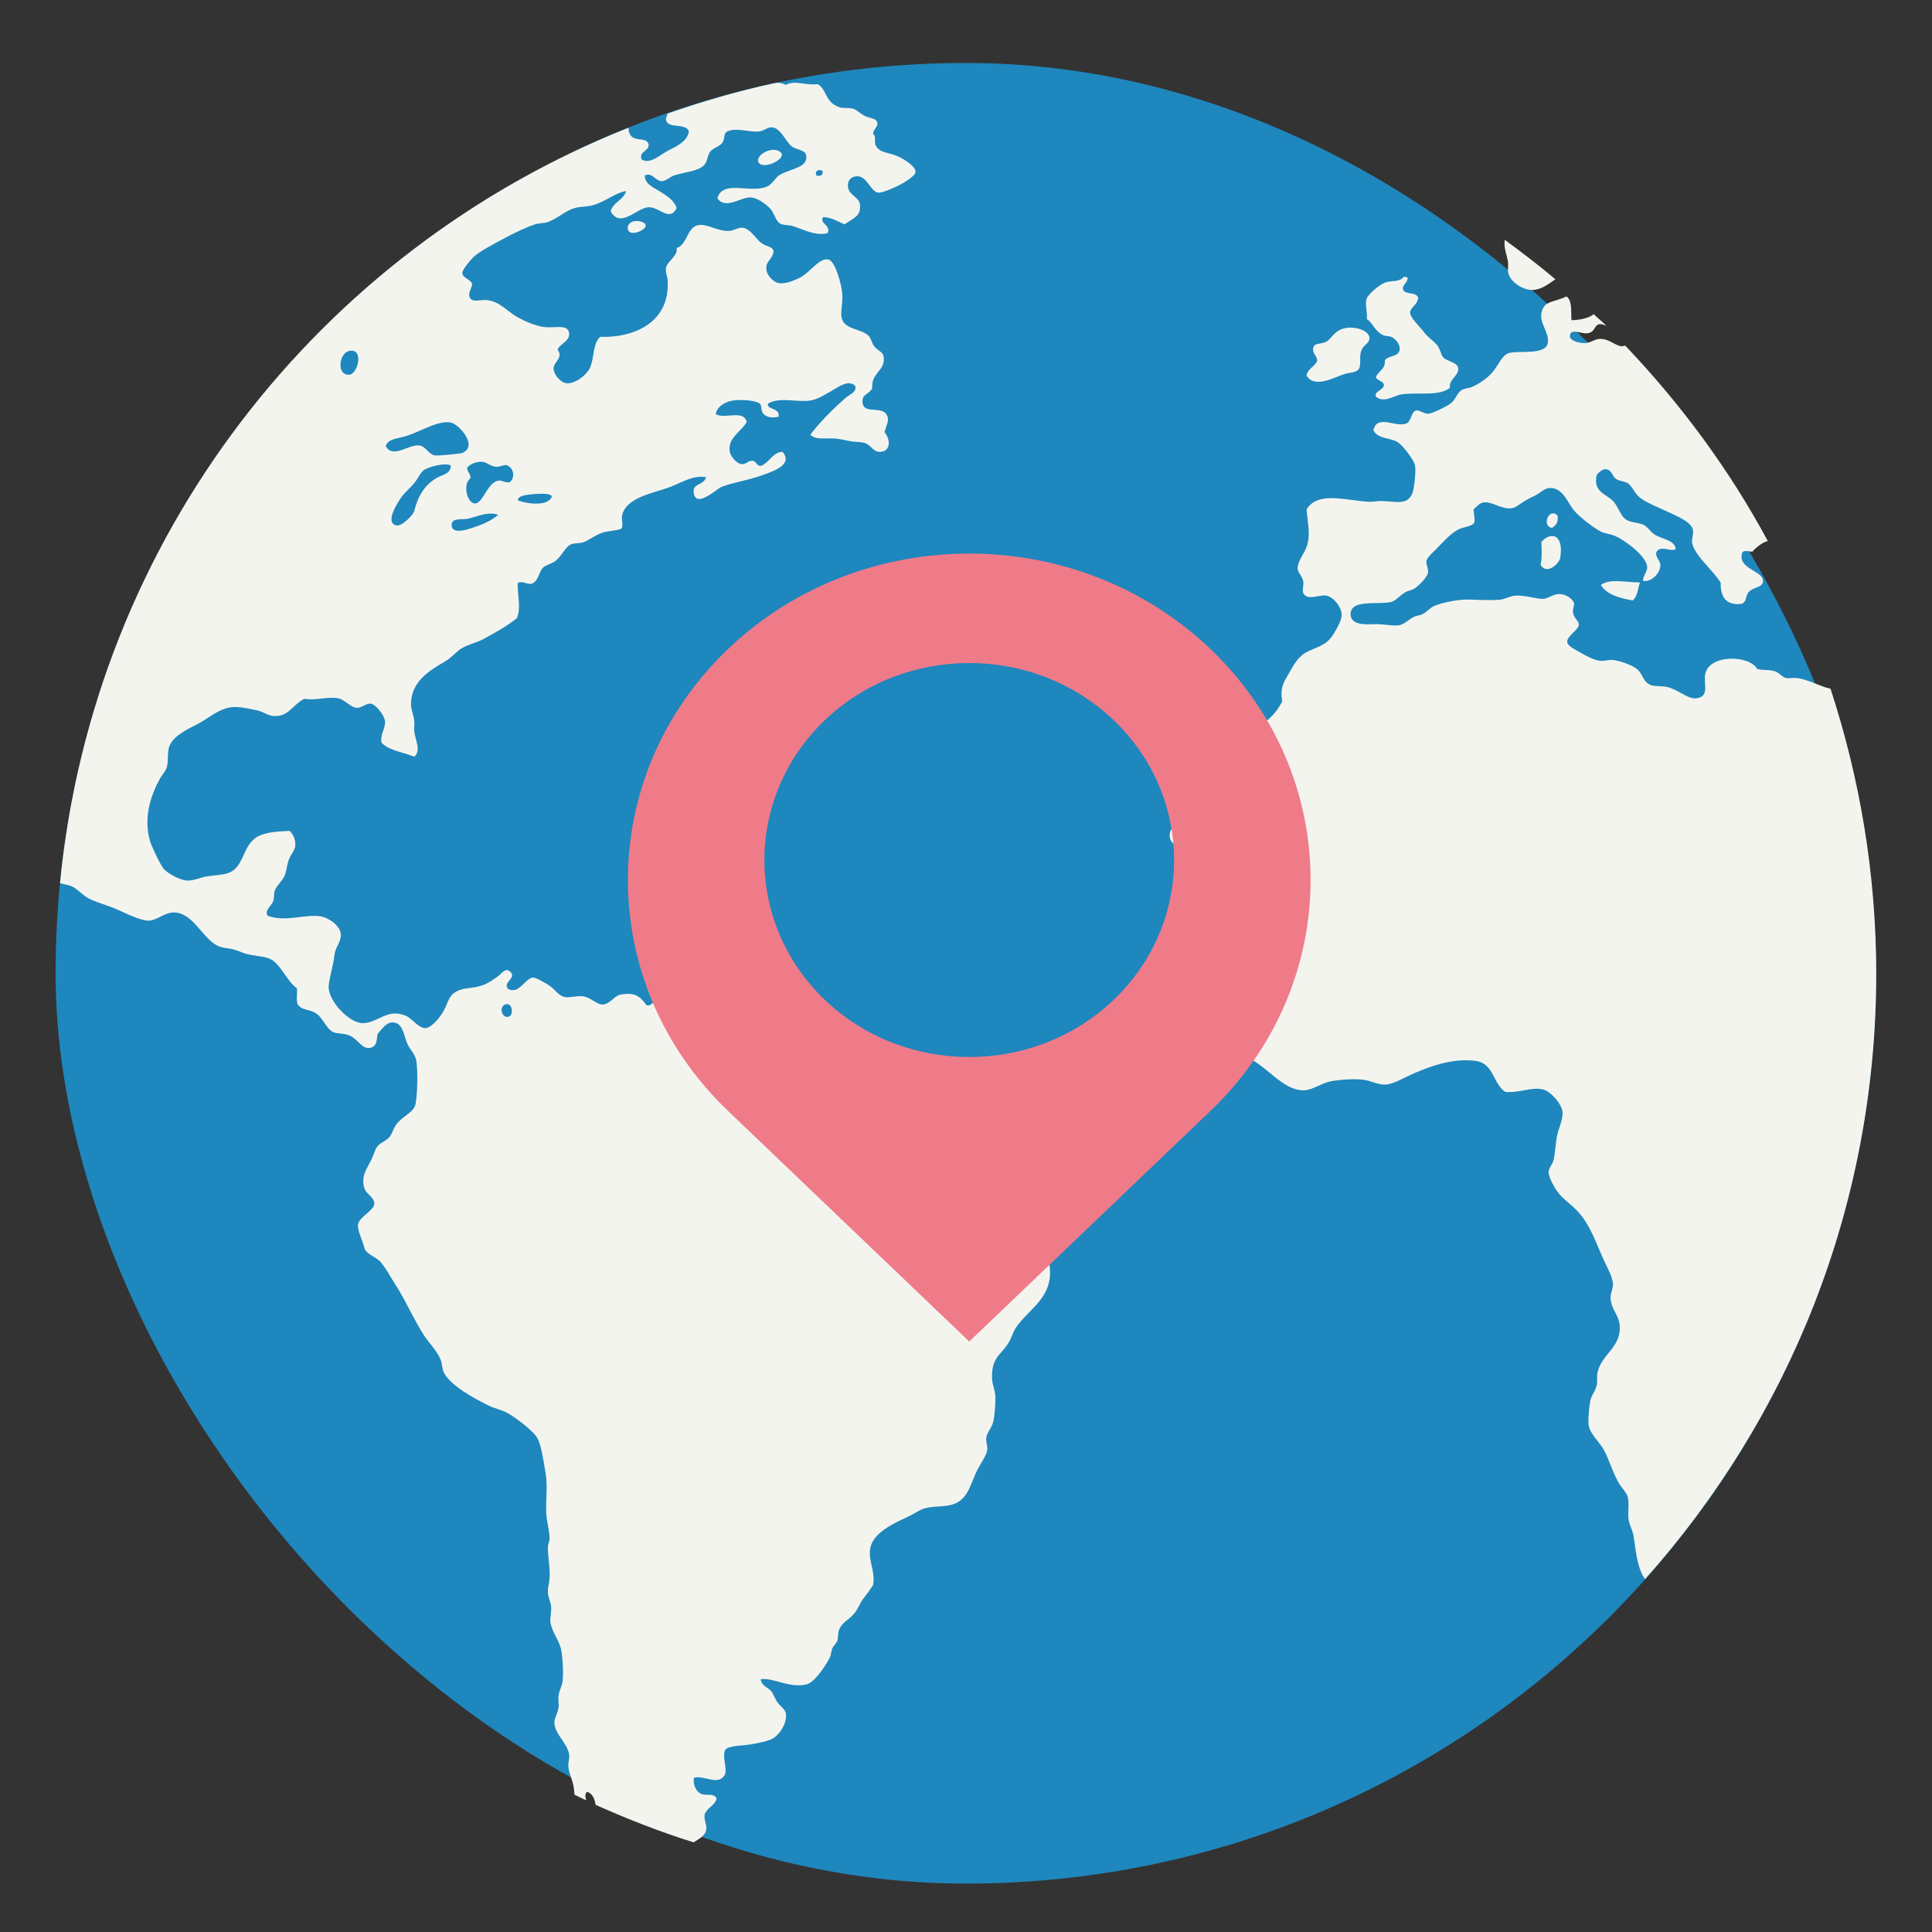 <?xml version="1.0" encoding="UTF-8" standalone="no"?>
<!-- Created with Inkscape (http://www.inkscape.org/) -->

<svg
   xmlns:dc="http://purl.org/dc/elements/1.1/"
   xmlns:cc="http://creativecommons.org/ns#"
   xmlns:rdf="http://www.w3.org/1999/02/22-rdf-syntax-ns#"
   xmlns:svg="http://www.w3.org/2000/svg"
   xmlns="http://www.w3.org/2000/svg"
   xmlns:sodipodi="http://sodipodi.sourceforge.net/DTD/sodipodi-0.dtd"
   xmlns:inkscape="http://www.inkscape.org/namespaces/inkscape"
   width="128"
   height="128"
   id="svg4230"
   version="1.1"
   inkscape:version="0.91 r"
   sodipodi:docname="marble.svg">
  <rect width="100%" height="100%" fill="#333333" stroke="none"/>
  <defs
     id="defs4232" />
  <sodipodi:namedview
     id="base"
     pagecolor="#ffffff"
     bordercolor="#666666"
     borderopacity="1.0"
     inkscape:pageopacity="0.0"
     inkscape:pageshadow="2"
     inkscape:zoom="3.3748297"
     inkscape:cx="116.19431"
     inkscape:cy="48.925514"
     inkscape:document-units="px"
     inkscape:current-layer="layer1"
     showgrid="false"
     inkscape:showpageshadow="false"
     borderlayer="true"
     inkscape:window-width="1366"
     inkscape:window-height="744"
     inkscape:window-x="0"
     inkscape:window-y="24"
     inkscape:window-maximized="1"
     showguides="false">
    <sodipodi:guide
       position="0,48"
       orientation="48,0"
       id="guide4065" />
    <sodipodi:guide
       position="0,1.7382813e-05"
       orientation="0,48"
       id="guide4067" />
    <sodipodi:guide
       position="48,1.7382813e-05"
       orientation="-48,0"
       id="guide4069" />
    <sodipodi:guide
       position="48,48"
       orientation="0,-48"
       id="guide4071" />
    <sodipodi:guide
       position="4,44"
       orientation="40,0"
       id="guide4073" />
    <sodipodi:guide
       position="4,4"
       orientation="0,40"
       id="guide4075" />
    <sodipodi:guide
       position="44,4"
       orientation="-40,0"
       id="guide4077" />
    <sodipodi:guide
       position="44,44"
       orientation="0,-40"
       id="guide4079" />
    <sodipodi:guide
       position="15,33"
       orientation="18,0"
       id="guide4081" />
    <sodipodi:guide
       position="15,15"
       orientation="0,18"
       id="guide4083" />
    <sodipodi:guide
       position="33,15"
       orientation="-18,0"
       id="guide4085" />
    <sodipodi:guide
       position="33,33"
       orientation="0,-18"
       id="guide4087" />
  </sodipodi:namedview>
  <g
     inkscape:label="Capa 1"
     inkscape:groupmode="layer"
     id="layer1"
     transform="translate(0,-924.362)">
    <rect
       style="fill:#1e87bd;fill-opacity:1;stroke:none"
       id="rect4096"
       width="120.621"
       height="120.621"
       x="3.683"
       y="928.534"
       ry="60.31" />
    <path
       inkscape:connector-curvature="0"
       style="fill:#f4f4ef;fill-opacity:1;fill-rule:nonzero;stroke:none"
       d="m 51.454,929.865 c -0.033,-0.002 -0.072,0 -0.106,0 -2.437,0.517 -4.798,1.221 -7.115,2.02 -0.058,0.162 -0.137,0.337 -0.106,0.447 0.162,0.577 1.229,0.159 1.514,0.707 -0.065,0.669 -0.787,1.002 -1.355,1.29 -0.529,0.269 -1.207,0.943 -1.779,0.601 -0.223,-0.581 0.647,-0.586 0.436,-1.083 -0.157,-0.372 -0.837,-0.129 -1.137,-0.483 -0.134,-0.159 -0.162,-0.346 -0.159,-0.542 -20.515,8.151 -35.443,27.168 -37.67,50.051 0.245,0.074 0.549,0.113 0.789,0.217 0.386,0.17 0.689,0.58 1.131,0.807 0.547,0.281 1.281,0.446 1.944,0.754 0.638,0.296 1.494,0.704 2.002,0.707 0.511,0 1.055,-0.527 1.62,-0.542 1.324,-0.036 1.899,1.684 2.968,2.215 0.268,0.135 0.626,0.137 0.972,0.217 0.281,0.058 0.491,0.17 0.76,0.264 0.571,0.195 1.269,0.173 1.726,0.377 0.688,0.305 1.193,1.597 1.785,1.944 0.029,0.349 -0.063,0.823 0.053,1.083 0.28,0.379 0.67,0.29 1.131,0.536 0.551,0.299 0.72,1.067 1.243,1.302 0.178,0.083 0.628,0.074 0.913,0.159 0.716,0.217 0.953,1.041 1.567,0.86 0.402,-0.118 0.372,-0.529 0.436,-0.913 0.266,-0.289 0.557,-0.751 0.972,-0.76 0.671,0 0.728,0.703 0.972,1.355 0.138,0.368 0.501,0.689 0.595,1.078 0.165,0.671 0.085,2.673 -0.053,3.074 -0.169,0.492 -0.832,0.703 -1.243,1.249 -0.192,0.253 -0.283,0.627 -0.43,0.807 -0.263,0.322 -0.668,0.403 -0.866,0.701 -0.112,0.165 -0.216,0.527 -0.324,0.754 -0.326,0.687 -0.761,1.172 -0.489,1.997 0.112,0.34 0.647,0.578 0.648,0.977 0.001,0.471 -1,0.88 -1.078,1.396 -0.059,0.382 0.309,1.073 0.43,1.573 0.091,0.378 0.802,0.615 1.025,0.866 0.379,0.425 0.684,1.026 1.031,1.561 0.684,1.051 1.218,2.327 1.885,3.345 0.351,0.533 0.849,1.019 1.084,1.572 0.12,0.281 0.106,0.609 0.218,0.86 0.386,0.871 2.089,1.782 2.968,2.215 0.412,0.203 0.865,0.278 1.243,0.489 0.572,0.319 1.708,1.171 1.997,1.673 0.259,0.451 0.411,1.55 0.536,2.267 0.166,0.948 0.01,1.671 0.053,2.697 0.024,0.555 0.211,1.116 0.218,1.673 0.003,0.198 -0.099,0.343 -0.106,0.542 -0.024,0.673 0.163,1.431 0.106,2.108 -0.031,0.37 -0.133,0.658 -0.106,0.966 0.029,0.336 0.186,0.632 0.212,0.925 0.027,0.316 -0.079,0.72 -0.053,0.966 0.074,0.682 0.573,1.214 0.707,1.838 0.106,0.496 0.17,1.514 0.106,2.108 -0.033,0.312 -0.223,0.629 -0.271,0.972 -0.036,0.267 0.038,0.553 0,0.807 -0.055,0.378 -0.293,0.679 -0.271,1.031 0.048,0.728 0.857,1.321 0.972,2.05 0.04,0.245 -0.064,0.518 -0.053,0.754 0.021,0.45 0.228,0.826 0.324,1.243 0.048,0.212 0.065,0.446 0.088,0.677 0.258,0.124 0.512,0.253 0.772,0.371 -0.058,-0.214 -0.106,-0.426 0.059,-0.565 0.366,0.113 0.498,0.457 0.565,0.866 2.112,0.938 4.264,1.791 6.496,2.485 0.319,-0.223 0.739,-0.389 0.825,-0.812 0.065,-0.322 -0.097,-0.458 -0.112,-0.972 0.121,-0.528 0.696,-0.6 0.807,-1.137 -0.225,-0.385 -0.738,-0.121 -1.078,-0.318 -0.33,-0.192 -0.478,-0.623 -0.43,-1.031 0.563,-0.239 1.646,0.577 2.05,-0.212 0.201,-0.372 -0.225,-1.296 0.053,-1.673 0.19,-0.253 1.22,-0.261 1.62,-0.33 0.573,-0.096 1.243,-0.22 1.567,-0.43 0.353,-0.234 0.874,-0.901 0.813,-1.567 -0.03,-0.318 -0.246,-0.42 -0.489,-0.701 -0.203,-0.236 -0.283,-0.53 -0.43,-0.754 -0.252,-0.379 -0.642,-0.325 -0.754,-0.866 0.774,-0.151 1.954,0.639 3.074,0.324 0.532,-0.151 1.267,-1.286 1.514,-1.784 0.079,-0.157 0.072,-0.397 0.159,-0.589 0.094,-0.209 0.293,-0.374 0.324,-0.483 0.083,-0.296 0.039,-0.521 0.106,-0.707 0.196,-0.548 0.706,-0.726 1.031,-1.131 0.245,-0.305 0.362,-0.672 0.595,-0.978 0.254,-0.333 0.48,-0.62 0.648,-0.913 0.16,-0.986 -0.395,-1.675 -0.165,-2.539 0.259,-0.969 1.599,-1.565 2.538,-2.002 0.323,-0.151 0.656,-0.392 0.919,-0.483 0.65,-0.231 1.455,-0.104 2.05,-0.324 1.012,-0.37 1.121,-1.452 1.62,-2.374 0.237,-0.436 0.548,-0.879 0.595,-1.19 0.042,-0.281 -0.107,-0.53 -0.059,-0.86 0.048,-0.325 0.353,-0.62 0.442,-0.978 0.117,-0.468 0.159,-1.152 0.159,-1.673 0,-0.428 -0.199,-0.798 -0.218,-1.184 -0.069,-1.4 0.507,-1.564 1.025,-2.326 0.258,-0.379 0.355,-0.806 0.536,-1.078 0.87,-1.298 2.383,-1.926 2.273,-3.888 -0.035,-0.649 -0.44,-2.113 -0.919,-2.32 -0.273,-0.118 -0.9,0 -1.296,-0.16 -1.276,-0.476 -2.023,-2.061 -3.345,-2.162 -0.282,-0.03 -0.548,0.113 -0.866,0.107 -0.523,0 -1.311,-0.369 -1.891,-0.436 -0.368,-0.041 -0.857,0.11 -1.078,0 -0.338,-0.162 -0.374,-0.781 -0.648,-0.966 -0.219,-0.148 -0.642,-0.198 -0.972,-0.324 -0.532,-0.206 -0.953,-0.447 -1.567,-0.489 -0.189,0 -0.428,0.088 -0.648,0.052 -0.339,-0.052 -0.605,-0.457 -0.919,-0.648 -0.391,-0.239 -0.751,-0.36 -0.913,-0.701 0.354,-1.163 -0.633,-1.484 -0.872,-2.156 -0.112,-0.315 -0.061,-0.697 -0.159,-0.978 -0.14,-0.402 -0.535,-0.63 -0.972,-0.966 -0.781,-0.601 -1.475,-1.164 -2.591,-1.302 -0.491,-0.06 -0.974,0.151 -1.567,0.113 -0.628,-0.038 -1.414,-0.599 -1.885,-1.137 -0.457,-0.525 -0.686,-0.986 -1.084,-1.237 -0.378,-0.242 -0.879,-0.245 -1.137,-0.489 -0.114,-0.11 -0.095,-0.289 -0.218,-0.542 -0.189,-0.393 -0.501,-0.608 -0.265,-1.078 -0.431,-0.22 -0.448,0.406 -0.919,0.324 -0.42,-0.596 -0.773,-0.881 -1.726,-0.707 -0.435,0.083 -0.681,0.64 -1.19,0.654 -0.417,0 -0.745,-0.463 -1.296,-0.542 -0.416,-0.055 -0.888,0.113 -1.184,0.052 -0.461,-0.091 -0.609,-0.477 -1.031,-0.754 -0.308,-0.203 -0.905,-0.547 -1.078,-0.542 -0.542,0.03 -0.924,1.15 -1.673,0.754 -0.365,-0.461 0.59,-0.7 0.159,-1.131 -0.327,-0.327 -0.598,0.146 -0.86,0.324 -0.299,0.206 -0.588,0.419 -0.919,0.542 -0.742,0.278 -1.205,0.129 -1.785,0.43 -0.537,0.278 -0.556,0.743 -0.86,1.296 -0.249,0.453 -0.816,1.11 -1.19,1.137 -0.453,0.033 -0.891,-0.636 -1.302,-0.813 -1.237,-0.536 -1.83,0.469 -2.856,0.482 -0.953,0 -2.315,-1.53 -2.268,-2.426 0.03,-0.547 0.311,-1.373 0.377,-2.049 0.053,-0.537 0.425,-0.864 0.43,-1.355 0.008,-0.656 -0.87,-1.159 -1.296,-1.237 -1.009,-0.187 -2.401,0.407 -3.557,-0.052 -0.221,-0.365 0.253,-0.622 0.377,-0.978 0.07,-0.201 0.021,-0.473 0.106,-0.695 0.128,-0.342 0.487,-0.614 0.648,-0.978 0.121,-0.278 0.142,-0.68 0.265,-1.025 0.14,-0.393 0.406,-0.643 0.436,-0.918 0.04,-0.366 -0.098,-0.785 -0.383,-1.025 -0.897,0.044 -1.487,0.093 -1.997,0.324 -1.168,0.532 -0.935,2.112 -2.103,2.485 -0.404,0.129 -0.957,0.132 -1.402,0.212 -0.383,0.069 -0.847,0.281 -1.243,0.272 -0.468,0 -1.289,-0.456 -1.567,-0.754 -0.248,-0.267 -0.851,-1.601 -0.919,-1.838 -0.46,-1.591 0.042,-3.052 0.648,-4.158 0.128,-0.236 0.34,-0.448 0.436,-0.695 0.144,-0.375 0.046,-0.95 0.159,-1.355 0.207,-0.752 1.194,-1.204 1.891,-1.566 0.789,-0.41 1.454,-1.069 2.374,-1.131 0.458,-0.03 1.126,0.126 1.567,0.217 0.407,0.085 0.732,0.351 1.084,0.377 0.998,0.077 1.235,-0.702 2.05,-1.137 0.841,0.118 1.402,-0.143 2.162,-0.052 0.518,0.058 0.892,0.617 1.296,0.648 0.34,0.03 0.637,-0.322 0.966,-0.272 0.319,0.05 0.873,0.747 0.925,1.137 0.064,0.485 -0.357,0.921 -0.218,1.455 0.509,0.518 1.435,0.62 2.162,0.919 0.473,-0.39 0.064,-1.108 0,-1.673 -0.027,-0.25 0.026,-0.472 0,-0.701 -0.042,-0.389 -0.217,-0.751 -0.218,-1.084 -0.007,-1.536 1.237,-2.255 2.268,-2.862 0.446,-0.261 0.797,-0.725 1.184,-0.918 0.547,-0.275 0.955,-0.335 1.408,-0.589 0.818,-0.459 1.516,-0.834 2.156,-1.354 0.296,-0.697 0.018,-1.632 0.053,-2.321 0.296,-0.179 0.558,0.083 0.872,0.052 0.494,-0.107 0.527,-0.8 0.807,-1.078 0.161,-0.159 0.611,-0.278 0.813,-0.436 0.492,-0.386 0.648,-0.959 1.078,-1.125 0.154,-0.058 0.511,-0.044 0.754,-0.113 0.322,-0.088 0.775,-0.469 1.296,-0.647 0.338,-0.115 1.113,-0.137 1.243,-0.272 0.159,-0.162 0.001,-0.616 0.053,-0.86 0.262,-1.219 2.101,-1.48 3.186,-1.891 0.761,-0.289 1.544,-0.81 2.379,-0.648 -0.164,0.58 -0.945,0.374 -0.813,1.078 0.184,0.976 1.487,-0.286 1.832,-0.43 0.659,-0.278 1.786,-0.446 2.65,-0.76 0.758,-0.275 2.116,-0.694 1.402,-1.561 -0.596,-0.033 -0.882,0.691 -1.402,0.913 -0.359,0.052 -0.29,-0.296 -0.595,-0.324 -0.289,-0.03 -0.455,0.272 -0.754,0.217 -0.297,-0.05 -0.713,-0.512 -0.76,-0.86 -0.118,-0.901 0.763,-1.271 1.137,-1.943 -0.247,-0.816 -1.374,-0.173 -2.056,-0.495 0.065,-0.485 0.569,-0.82 1.137,-0.913 0.465,-0.077 1.508,-0.03 1.785,0.212 0.162,0.135 0.021,0.474 0.271,0.701 0.275,0.25 0.609,0.223 0.966,0.165 0.13,-0.615 -0.802,-0.458 -0.701,-0.866 0.729,-0.477 1.91,-0.08 2.803,-0.212 0.514,-0.077 1.058,-0.445 1.514,-0.701 0.433,-0.247 1.001,-0.68 1.461,-0.278 0.125,0.44 -0.402,0.593 -0.648,0.813 -0.826,0.735 -1.684,1.579 -2.326,2.432 0.394,0.384 1.118,0.184 1.785,0.264 0.26,0.03 0.59,0.115 0.866,0.165 0.322,0.055 0.661,0.041 0.913,0.104 0.454,0.113 0.582,0.601 1.031,0.601 0.739,-10e-4 0.742,-0.802 0.324,-1.301 0.132,-0.51 0.339,-0.774 0.159,-1.131 -0.333,-0.666 -1.557,0 -1.62,-0.866 -0.04,-0.539 0.453,-0.515 0.648,-0.919 -0.089,-1.04 0.86,-1.117 0.76,-2.05 -0.042,-0.39 -0.374,-0.388 -0.648,-0.754 -0.142,-0.187 -0.213,-0.556 -0.383,-0.701 -0.565,-0.477 -1.709,-0.385 -1.779,-1.296 -0.026,-0.537 0.128,-0.989 0.053,-1.573 -0.069,-0.544 -0.443,-2.052 -0.919,-2.156 -0.603,-0.129 -1.221,0.901 -1.944,1.243 -0.393,0.187 -0.955,0.398 -1.349,0.324 -0.256,-0.047 -0.767,-0.43 -0.807,-0.925 -0.044,-0.567 0.378,-0.579 0.483,-1.184 -0.09,-0.357 -0.457,-0.275 -0.807,-0.542 -0.397,-0.302 -0.715,-0.945 -1.243,-1.019 -0.263,-0.036 -0.604,0.195 -0.866,0.212 -0.803,0.052 -1.498,-0.515 -2.109,-0.377 -0.729,0.165 -0.697,1.297 -1.402,1.513 0.096,0.528 -0.622,0.873 -0.701,1.29 -0.053,0.281 0.09,0.617 0.106,0.871 0.162,2.583 -1.961,3.792 -4.476,3.722 -0.493,0.472 -0.379,1.349 -0.648,1.997 -0.226,0.544 -1.023,1.124 -1.567,1.078 -0.402,-0.033 -0.864,-0.591 -0.866,-0.966 -0.001,-0.462 0.67,-0.721 0.271,-1.249 0.057,-0.358 0.852,-0.56 0.754,-1.131 -0.101,-0.594 -0.931,-0.289 -1.673,-0.383 -0.54,-0.069 -1.253,-0.377 -1.732,-0.642 -0.633,-0.35 -1.172,-1.034 -1.997,-1.136 -0.469,-0.055 -0.91,0.157 -1.131,-0.107 -0.242,-0.289 0.098,-0.72 0.112,-0.919 -0.015,-0.329 -0.626,-0.432 -0.654,-0.754 -0.021,-0.228 0.582,-0.937 0.813,-1.136 0.427,-0.371 1.203,-0.765 1.891,-1.137 0.672,-0.364 1.451,-0.747 2.103,-0.966 0.278,-0.093 0.599,-0.06 0.866,-0.159 0.683,-0.253 1.132,-0.735 1.779,-0.925 0.337,-0.099 0.707,-0.077 1.084,-0.159 0.896,-0.203 1.558,-0.842 2.321,-0.972 -0.169,0.622 -0.863,0.719 -1.025,1.349 0.653,1.189 1.772,-0.278 2.538,-0.272 0.695,0 1.393,0.986 1.832,0.052 -0.159,-0.503 -0.629,-0.789 -1.078,-1.078 -0.414,-0.269 -1.068,-0.506 -1.025,-1.084 0.498,-0.22 0.685,0.38 1.131,0.383 0.243,10e-4 0.562,-0.298 0.813,-0.383 0.562,-0.192 1.5,-0.25 1.944,-0.642 0.267,-0.236 0.223,-0.615 0.43,-0.919 0.177,-0.258 0.619,-0.333 0.807,-0.595 0.229,-0.319 0.037,-0.586 0.33,-0.754 0.63,-0.281 1.411,0.066 2.109,0 0.33,-0.03 0.549,-0.296 0.86,-0.272 0.604,0.047 0.926,1.02 1.349,1.296 0.309,0.201 0.866,0.192 0.919,0.589 0.105,0.788 -1.033,0.85 -1.732,1.249 -0.348,0.198 -0.487,0.644 -0.913,0.807 -1.142,0.436 -2.88,-0.483 -3.245,0.754 0.528,0.777 1.495,-0.05 2.162,-0.052 0.476,0 1.057,0.44 1.349,0.754 0.252,0.269 0.341,0.8 0.648,0.978 0.204,0.118 0.565,0.085 0.813,0.159 0.792,0.242 1.453,0.667 2.321,0.483 0.297,-0.522 -0.61,-0.667 -0.265,-1.078 0.581,0.047 0.955,0.308 1.402,0.489 0.625,-0.457 1.047,-0.509 1.025,-1.243 -0.017,-0.614 -0.818,-0.645 -0.807,-1.354 0.007,-0.4 0.286,-0.577 0.589,-0.59 0.695,-0.03 0.898,1.009 1.408,1.084 0.308,0.044 1.218,-0.405 1.402,-0.494 0.26,-0.129 1.052,-0.593 1.078,-0.86 0.04,-0.398 -0.834,-0.916 -1.243,-1.083 -0.582,-0.239 -1.163,-0.201 -1.396,-0.701 -0.124,-0.275 0.068,-0.556 -0.165,-0.748 -0.027,-0.292 0.357,-0.483 0.271,-0.766 -0.087,-0.286 -0.404,-0.239 -0.813,-0.424 -0.288,-0.132 -0.556,-0.429 -0.807,-0.489 -0.338,-0.083 -0.667,0 -0.925,-0.107 -0.949,-0.352 -0.767,-1.143 -1.396,-1.514 -0.815,0.102 -1.522,-0.289 -2.109,0.052 -0.182,-0.099 -0.393,-0.14 -0.613,-0.154 z m -0.082,4.43 c -0.523,-0.071 -1.23,0.376 -1.143,0.747 0.146,0.621 1.68,0 1.567,-0.489 -0.098,-0.157 -0.25,-0.236 -0.424,-0.258 z m 2.933,1.337 c 0.063,-10e-4 0.134,0.03 0.194,0.058 0.038,0.272 -0.117,0.351 -0.383,0.318 -0.16,-0.201 -0.003,-0.373 0.188,-0.377 z m -11.903,3.392 c -0.206,-0.038 -0.451,-0.03 -0.595,0.074 -0.211,0.126 -0.237,0.329 -0.218,0.43 0.116,0.574 1.201,0.08 1.19,-0.217 -0.007,-0.146 -0.171,-0.245 -0.377,-0.283 z m 57.289,1.225 c -0.074,0.566 0.15,1.011 0.212,1.431 0.045,0.303 -0.048,0.576 0.053,0.866 0.177,0.506 0.893,1.025 1.567,1.025 0.565,0 1.057,-0.38 1.525,-0.707 -1.081,-0.918 -2.212,-1.774 -3.357,-2.615 z m -6.697,2.462 c -0.277,0.36 -0.771,0.212 -1.243,0.377 -0.381,0.132 -1.092,0.786 -1.19,1.019 -0.162,0.384 0.04,0.816 0,1.408 0.308,0.132 0.498,0.741 1.025,1.031 0.199,0.11 0.47,0.058 0.648,0.159 0.308,0.17 0.552,0.552 0.489,0.86 -0.091,0.443 -0.671,0.325 -0.972,0.654 0.052,0.628 -0.438,0.711 -0.595,1.131 0.094,0.264 0.494,0.217 0.536,0.536 -0.06,0.344 -0.67,0.397 -0.536,0.76 0.578,0.451 1.179,-0.091 1.726,-0.159 1.208,-0.151 2.445,0.148 3.186,-0.436 -0.101,-0.577 0.605,-0.78 0.542,-1.296 -0.048,-0.389 -0.694,-0.432 -0.978,-0.701 -0.151,-0.146 -0.185,-0.474 -0.371,-0.754 -0.213,-0.321 -0.629,-0.554 -0.866,-0.866 -0.318,-0.421 -0.973,-1.028 -0.972,-1.349 0.005,-0.368 0.454,-0.473 0.536,-0.977 -0.094,-0.464 -0.952,-0.151 -1.019,-0.642 0.035,-0.306 0.315,-0.36 0.318,-0.701 -0.063,-0.044 -0.141,-0.074 -0.265,-0.052 z m 10.796,1.29 c -0.817,0.389 -1.393,0.278 -1.62,0.919 -0.286,0.813 0.493,1.408 0.377,2.162 -0.123,0.792 -1.762,0.515 -2.485,0.648 -0.541,0.099 -0.738,0.761 -1.184,1.296 -0.309,0.372 -0.895,0.774 -1.355,0.972 -0.225,0.096 -0.495,0.083 -0.701,0.217 -0.304,0.203 -0.409,0.68 -0.754,0.913 -0.248,0.168 -1.193,0.642 -1.455,0.648 -0.307,0 -0.592,-0.281 -0.813,-0.212 -0.324,0.102 -0.282,0.736 -0.648,0.866 -0.716,0.253 -1.912,-0.636 -2.162,0.43 0.307,0.617 1.09,0.466 1.626,0.807 0.337,0.214 1.042,1.152 1.131,1.513 0.075,0.306 -0.039,1.513 -0.165,1.838 -0.334,0.862 -1.111,0.559 -2.103,0.536 -0.271,0 -0.556,0.071 -0.807,0.052 -1.672,-0.113 -3.35,-0.695 -4.105,0.495 0.061,0.916 0.255,1.524 0.053,2.32 -0.149,0.585 -0.674,1.113 -0.648,1.62 0.012,0.258 0.314,0.507 0.377,0.86 0.033,0.187 -0.087,0.589 0,0.76 0.274,0.532 1.025,0.083 1.514,0.159 0.477,0.08 1.03,0.761 1.025,1.296 -0.005,0.372 -0.365,0.99 -0.601,1.348 -0.472,0.716 -1.104,0.755 -1.779,1.137 -0.563,0.319 -0.801,0.847 -1.131,1.401 -0.357,0.6 -0.577,0.963 -0.43,1.832 -0.483,0.957 -1.215,1.547 -2.215,2.003 -0.296,0.132 -0.7,0.179 -0.972,0.377 -0.215,0.157 -0.341,0.574 -0.648,0.919 -0.378,0.423 -0.773,0.597 -0.972,0.919 -0.154,0.25 -0.208,0.744 -0.377,1.078 -0.231,0.453 -0.728,0.677 -1.031,1.137 -0.139,0.212 -0.223,0.634 -0.377,0.913 -0.342,0.622 -0.923,1.073 -0.86,1.62 0.062,0.529 0.654,0.623 0.695,1.083 0.024,0.258 -0.17,0.417 -0.159,0.701 0.018,0.415 0.291,0.706 0.324,1.025 0.082,0.802 -0.279,1.125 -0.43,1.673 -0.072,0.261 -0.038,0.555 -0.106,0.76 -0.132,0.401 -0.69,0.762 -0.701,1.237 -0.007,0.339 0.348,0.611 0.377,1.084 0.021,0.326 -0.169,0.666 -0.112,0.966 0.115,0.588 1.163,1.275 1.62,1.732 0.611,0.611 1.409,1.082 1.673,1.726 0.222,0.547 0.228,1.267 0.654,1.679 0.315,0.302 0.833,0.49 1.237,0.807 0.376,0.293 0.788,0.552 1.19,0.866 0.657,0.514 1.65,1.534 2.697,1.455 0.547,-0.038 1.105,-0.484 1.726,-0.595 0.638,-0.115 1.465,-0.17 2.109,-0.107 0.494,0.05 0.995,0.349 1.508,0.324 0.541,-0.03 1.17,-0.432 1.785,-0.701 1.065,-0.463 2.656,-1.087 4.211,-0.86 1.185,0.17 1.123,1.53 1.944,2.05 0.953,0.08 1.731,-0.352 2.485,-0.165 0.57,0.143 1.241,1.003 1.296,1.455 0.056,0.468 -0.256,1.172 -0.324,1.461 -0.149,0.63 -0.158,1.38 -0.271,1.779 -0.087,0.309 -0.329,0.509 -0.324,0.819 0.007,0.283 0.358,0.972 0.648,1.343 0.355,0.455 0.924,0.808 1.355,1.302 0.791,0.904 1.126,1.994 1.673,3.186 0.199,0.432 0.58,1.105 0.589,1.561 0.007,0.336 -0.19,0.632 -0.159,0.972 0.068,0.724 0.519,1.042 0.595,1.679 0.177,1.501 -1.179,1.946 -1.455,3.18 -0.065,0.295 0.001,0.601 -0.059,0.866 -0.093,0.401 -0.377,0.699 -0.436,1.078 -0.059,0.387 -0.143,1.121 -0.106,1.514 0.055,0.578 0.674,1.109 0.978,1.619 0.323,0.543 0.586,1.456 0.966,2.156 0.211,0.388 0.567,0.715 0.654,1.031 0.113,0.41 -0.007,0.957 0.053,1.455 0.048,0.404 0.269,0.753 0.324,1.078 0.168,0.994 0.203,1.987 0.701,2.815 0.018,0.03 0.056,0.063 0.077,0.088 9.497,-10.651 15.307,-24.668 15.307,-40.126 0,-6.598 -1.087,-12.926 -3.027,-18.859 -0.71,-0.148 -1.456,-0.621 -2.262,-0.712 -0.24,-0.03 -0.513,0.047 -0.701,0 -0.249,-0.066 -0.442,-0.352 -0.701,-0.436 -0.449,-0.146 -0.796,-0.052 -1.19,-0.159 -0.532,-0.937 -3.227,-1.001 -3.457,0.377 -0.102,0.608 0.315,1.461 -0.589,1.566 -0.574,0.066 -1.163,-0.583 -1.949,-0.754 -0.322,-0.071 -0.774,-0.03 -1.025,-0.113 -0.589,-0.201 -0.518,-0.773 -1.025,-1.131 -0.295,-0.209 -1.049,-0.491 -1.514,-0.542 -0.289,-0.03 -0.554,0.088 -0.86,0.052 -0.363,-0.038 -0.883,-0.296 -1.19,-0.483 -0.293,-0.176 -0.897,-0.45 -0.972,-0.707 -0.115,-0.398 0.731,-0.845 0.76,-1.184 0.021,-0.256 -0.32,-0.42 -0.383,-0.813 -0.037,-0.239 0.104,-0.484 0.059,-0.642 -0.079,-0.278 -0.543,-0.588 -0.978,-0.595 -0.385,0 -0.749,0.313 -1.078,0.324 -0.474,0 -1.244,-0.264 -1.832,-0.217 -0.36,0.03 -0.695,0.245 -1.031,0.272 -0.941,0.077 -1.699,-0.041 -2.427,0 -0.53,0.03 -1.45,0.206 -1.944,0.43 -0.251,0.115 -0.437,0.374 -0.76,0.536 -0.146,0.074 -0.348,0.08 -0.542,0.165 -0.307,0.137 -0.621,0.469 -0.913,0.542 -0.423,0.11 -1.074,-0.085 -1.838,-0.052 -0.548,0.03 -1.447,0.03 -1.455,-0.654 -0.013,-0.999 1.695,-0.631 2.639,-0.807 0.356,-0.066 0.552,-0.396 0.978,-0.648 0.203,-0.121 0.457,-0.137 0.648,-0.272 0.327,-0.228 0.818,-0.764 0.866,-1.025 0.042,-0.242 -0.14,-0.575 -0.112,-0.754 0.037,-0.231 0.302,-0.471 0.595,-0.76 0.455,-0.45 0.955,-1.055 1.514,-1.349 0.382,-0.201 0.902,-0.176 1.078,-0.483 0.04,-0.346 -0.061,-0.545 -0.053,-0.86 0.235,-0.214 0.398,-0.399 0.595,-0.442 0.582,-0.126 1.154,0.412 1.832,0.383 0.293,0 0.551,-0.228 0.866,-0.436 0.264,-0.173 0.548,-0.299 0.807,-0.43 0.285,-0.148 0.578,-0.461 0.925,-0.483 0.849,-0.052 1.175,0.896 1.561,1.408 0.323,0.426 1.254,1.15 1.785,1.449 0.299,0.168 0.696,0.179 1.025,0.33 0.701,0.315 2.079,1.362 2.103,2.049 0.012,0.344 -0.318,0.603 -0.265,0.919 0.53,0.088 1.123,-0.493 1.137,-1.025 0.007,-0.333 -0.335,-0.515 -0.271,-0.865 0.248,-0.534 0.969,0 1.29,-0.217 -0.061,-0.604 -0.886,-0.652 -1.402,-0.966 -0.278,-0.168 -0.465,-0.535 -0.754,-0.654 -0.419,-0.17 -0.864,-0.124 -1.19,-0.377 -0.305,-0.236 -0.458,-0.778 -0.76,-1.137 -0.438,-0.522 -1.394,-0.6 -1.131,-1.778 0.131,-0.176 0.445,-0.452 0.648,-0.377 0.401,0.096 0.352,0.441 0.648,0.648 0.215,0.151 0.518,0.121 0.76,0.272 0.284,0.176 0.434,0.643 0.754,0.913 0.453,0.38 1.253,0.674 1.891,0.978 0.597,0.283 1.556,0.669 1.673,1.184 0.065,0.289 -0.091,0.614 -0.053,0.866 0.048,0.321 0.276,0.647 0.43,0.86 0.417,0.575 1.001,1.086 1.461,1.784 -0.013,0.949 0.337,1.535 1.402,1.408 0.384,-0.206 0.188,-0.492 0.489,-0.813 0.284,-0.302 0.907,-0.258 0.913,-0.701 0.007,-0.678 -1.615,-0.787 -1.402,-1.785 0.063,-0.319 0.417,-0.162 0.701,-0.159 0.242,-0.281 0.621,-0.588 1.019,-0.707 -2.554,-4.745 -5.759,-9.072 -9.441,-12.94 -0.073,0 -0.145,0.041 -0.218,0.041 -0.402,0 -0.815,-0.495 -1.455,-0.489 -0.33,0 -0.579,0.239 -0.919,0.272 -0.428,0.041 -1.109,-0.143 -1.078,-0.483 0.048,-0.533 0.769,-0.093 1.184,-0.165 0.521,-0.091 0.405,-0.528 0.76,-0.595 0.15,-0.03 0.303,0.041 0.477,0.102 -0.272,-0.269 -0.571,-0.508 -0.848,-0.772 -0.307,0.289 -1.05,0.404 -1.467,0.4 -0.044,-0.488 0.07,-1.287 -0.324,-1.566 z m -14.506,2.073 c -0.221,0.03 -0.432,0.085 -0.613,0.198 -0.41,0.25 -0.548,0.638 -0.866,0.759 -0.438,0.165 -0.742,0.03 -0.807,0.43 -0.053,0.333 0.28,0.494 0.271,0.807 -0.16,0.397 -0.628,0.499 -0.707,0.978 0.547,0.893 1.865,0.091 2.544,-0.113 0.305,-0.091 0.748,-0.074 0.913,-0.318 0.188,-0.287 0.02,-0.783 0.159,-1.196 0.157,-0.454 0.601,-0.508 0.548,-0.913 -0.052,-0.402 -0.781,-0.697 -1.443,-0.63 z m -66.159,1.543 c 1.01,-0.236 0.603,1.551 0,1.573 -0.84,0.03 -0.676,-1.415 0,-1.573 z m 6.803,4.759 c 0.489,0.129 1.777,1.538 0.701,1.996 -0.102,0.041 -1.583,0.203 -1.838,0.159 -0.373,-0.066 -0.588,-0.581 -0.966,-0.648 -0.746,-0.129 -1.756,0.898 -2.268,0.05 0.129,-0.48 0.667,-0.492 1.237,-0.648 1.012,-0.275 2.258,-1.142 3.133,-0.913 z m 2.056,2.585 c 0.252,0.03 0.554,0.302 0.86,0.324 0.289,0.03 0.53,-0.151 0.707,-0.107 0.451,0.118 0.636,0.803 0.212,1.137 -0.353,0.041 -0.488,-0.154 -0.754,-0.107 -0.733,0.126 -1.019,1.555 -1.567,1.508 -0.517,-0.044 -0.796,-1.298 -0.271,-1.673 0.021,-0.327 -0.234,-0.383 -0.218,-0.707 0.158,-0.203 0.6,-0.414 1.031,-0.377 z m -2.432,0.17 c 0.15,0 0.268,0.033 0.324,0.099 -0.072,0.575 -0.527,0.545 -0.972,0.813 -0.768,0.464 -1.211,1.172 -1.455,2.162 -0.071,0.289 -0.824,1.042 -1.19,0.966 -0.856,-0.179 0.235,-1.757 0.43,-1.997 0.215,-0.264 0.505,-0.5 0.76,-0.807 0.247,-0.299 0.403,-0.701 0.642,-0.866 0.261,-0.176 1.01,-0.388 1.461,-0.371 z m 6.39,1.943 c 0.274,0 0.512,0.041 0.624,0.154 -0.176,0.713 -1.706,0.529 -2.268,0.272 0.037,-0.269 0.46,-0.341 0.813,-0.377 0.25,-0.03 0.556,-0.052 0.83,-0.047 z m -3.498,1.314 c 0.184,0 0.374,0 0.565,0.083 -0.498,0.416 -1.037,0.649 -1.891,0.919 -0.41,0.129 -1.12,0.293 -1.19,-0.165 -0.086,-0.561 0.597,-0.432 0.972,-0.482 0.471,-0.066 0.99,-0.336 1.543,-0.354 z m 70.358,0 c -0.35,0.115 -0.516,0.854 0.018,0.948 0.248,-0.148 0.438,-0.35 0.377,-0.807 -0.137,-0.148 -0.272,-0.179 -0.389,-0.14 l -0.006,0 z m -0.135,1.508 c -0.173,0.047 -0.362,0.165 -0.548,0.359 0.013,0.603 0.066,0.99 -0.053,1.514 0.348,0.665 1.112,0.066 1.29,-0.383 0.209,-1.123 -0.17,-1.631 -0.689,-1.49 z m 4.606,2.974 c -0.481,-0.03 -0.932,0.03 -1.213,0.247 0.395,0.648 1.224,0.865 2.109,1.025 0.319,-0.239 0.337,-0.777 0.483,-1.19 -0.388,0 -0.898,-0.06 -1.378,-0.083 z m -73.833,28.053 c 0.518,-0.239 0.645,0.738 0.218,0.807 -0.404,0.066 -0.609,-0.625 -0.218,-0.807 z"
       id="path34" />
    <path
       style="fill:#ef7b89;fill-opacity:1;stroke:none"
       d="m 64.215,961.038 c -5.788,0 -11.575,2.11 -15.991,6.333 -8.832,8.444 -8.832,22.14 0,30.583 l 15.991,15.288 15.991,-15.288 c 8.832,-8.444 8.834,-22.138 0,-30.583 -4.416,-4.223 -10.202,-6.333 -15.991,-6.333 z m 0,7.251 c 3.476,0 6.953,1.272 9.6,3.818 5.294,5.091 5.294,13.377 0,18.467 -5.294,5.092 -13.907,5.092 -19.2,0 -5.294,-5.09 -5.294,-13.375 0,-18.467 2.647,-2.546 6.124,-3.818 9.6,-3.818 z"
       id="path4155"
       inkscape:connector-curvature="0" />
  </g>
</svg>

